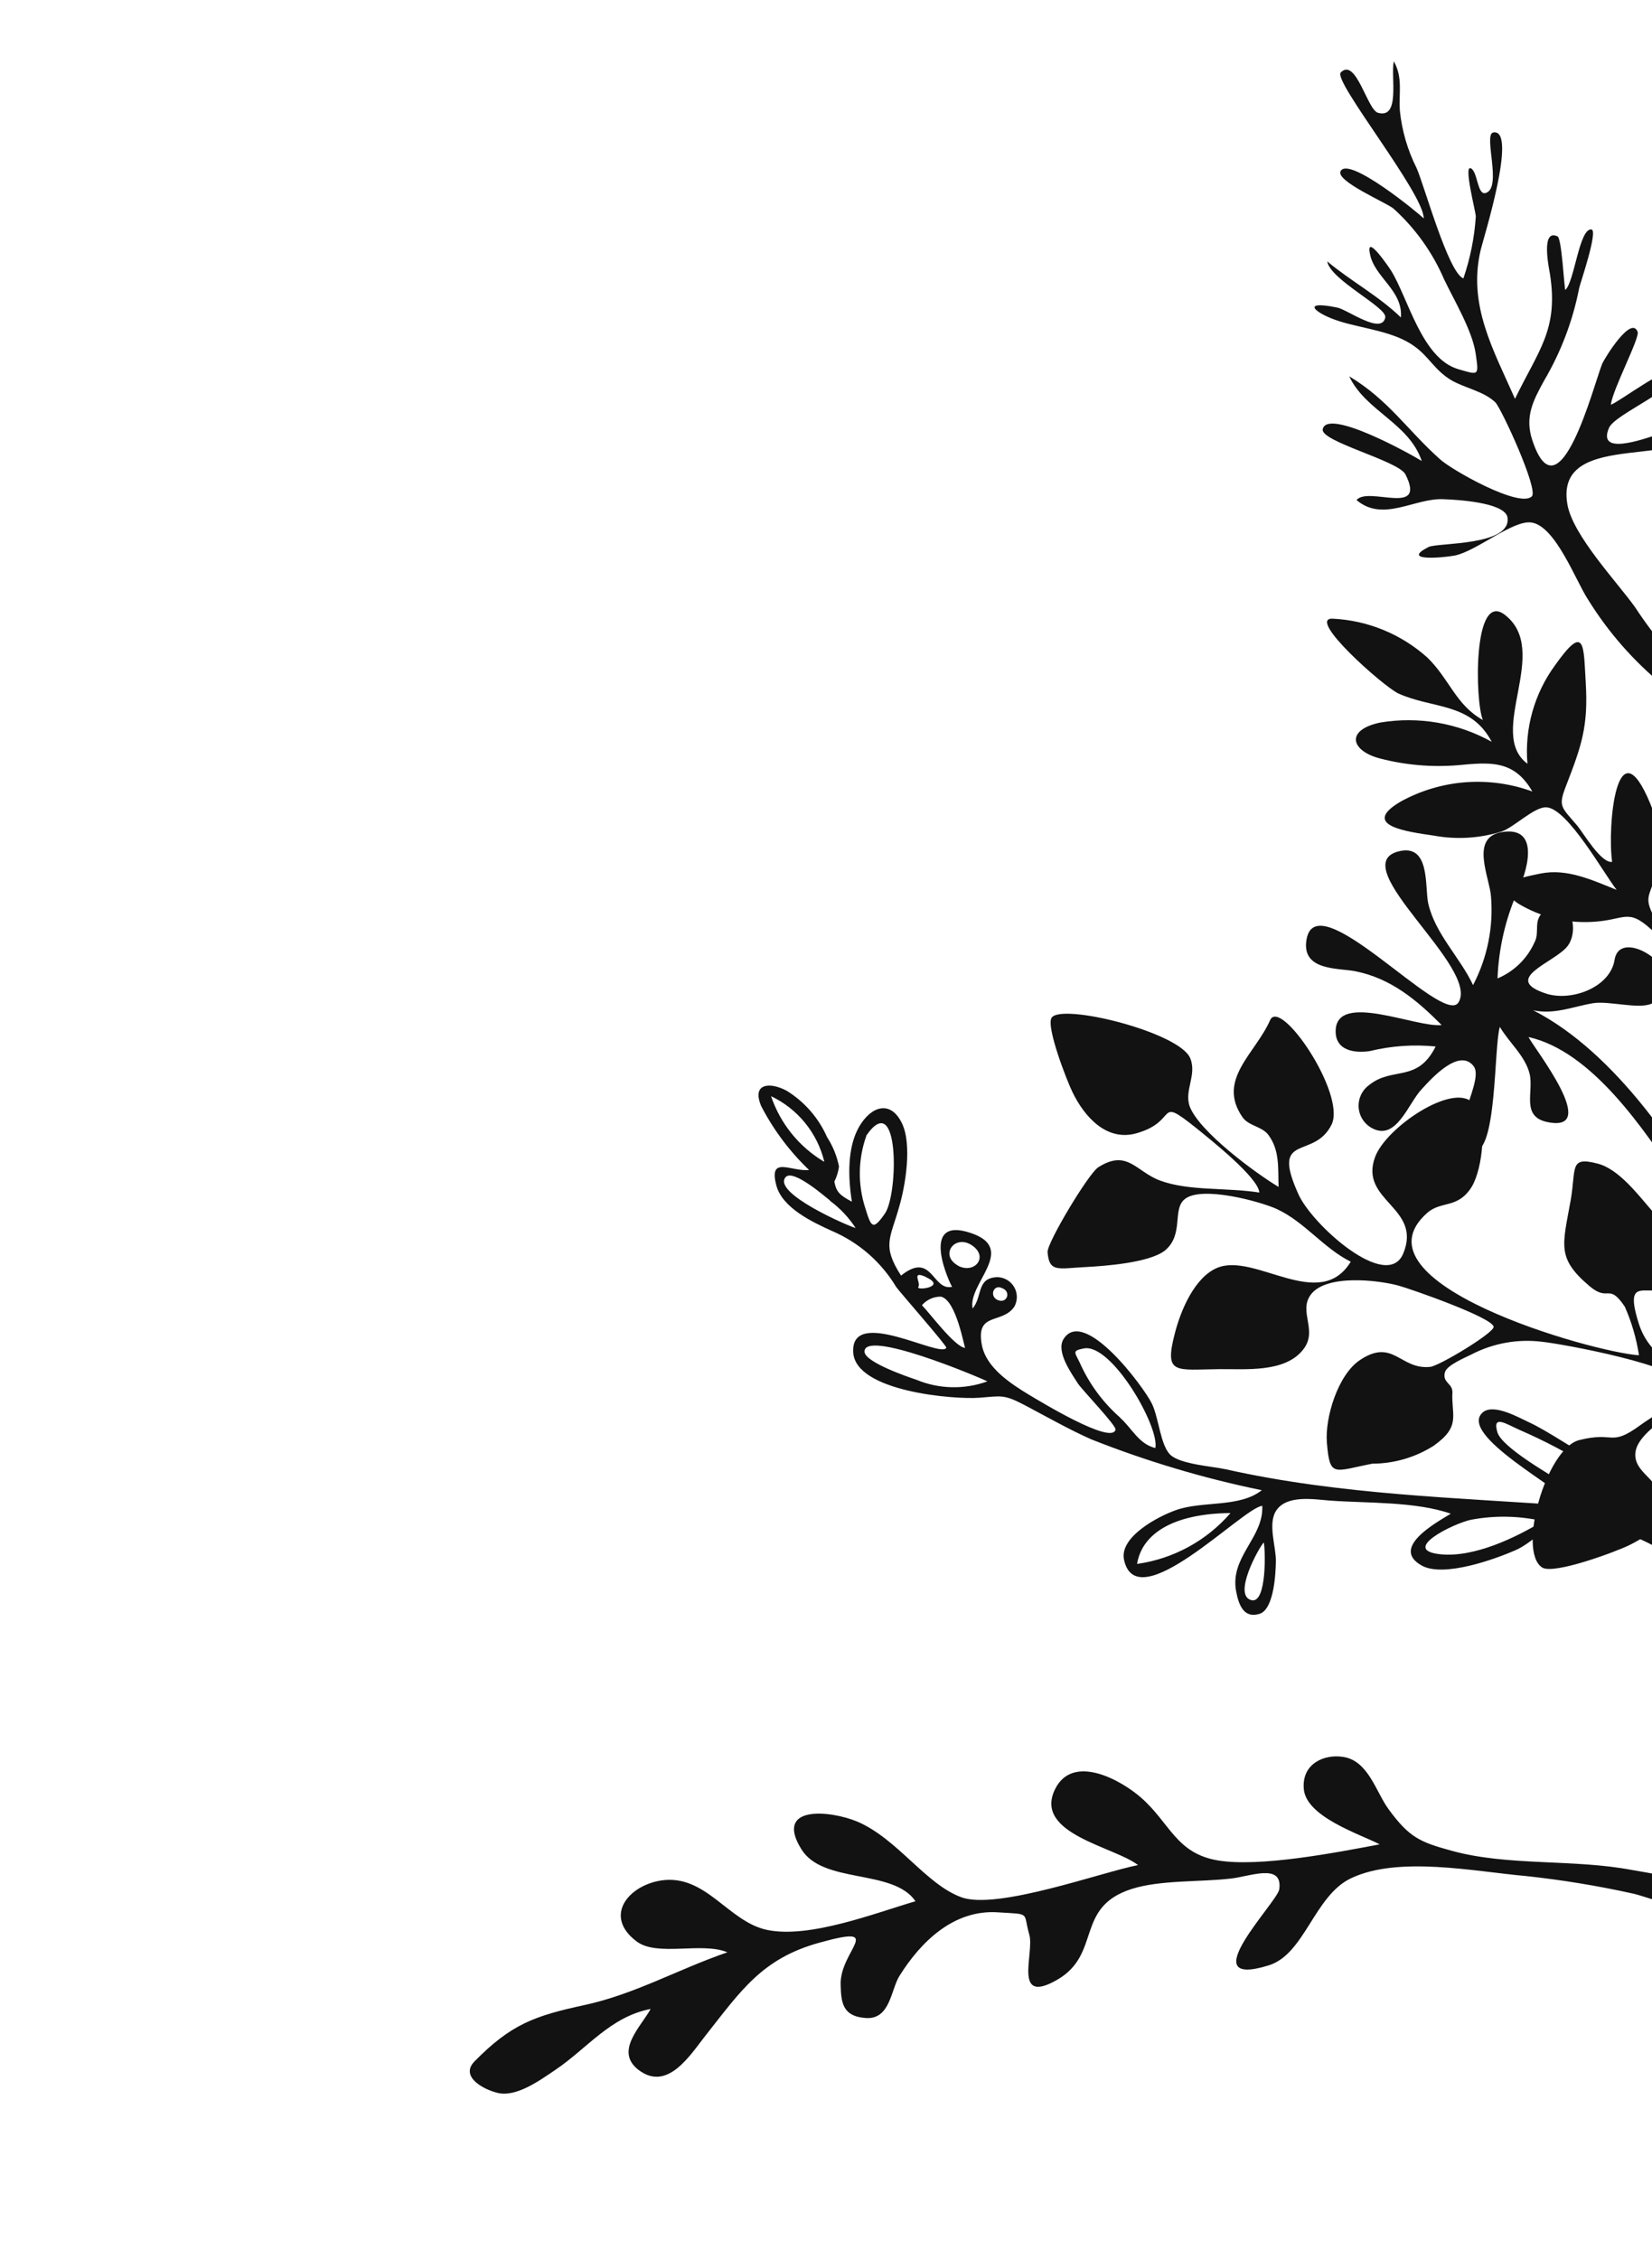 <svg width="378" height="517" viewBox="0 0 378 517" fill="none" xmlns="http://www.w3.org/2000/svg">
<path d="M369.437 219.662C368.44 225.86 359.875 229.125 354.084 227.477C343.057 224.018 355.798 220.302 358.693 216.487C361.588 212.673 359.218 204.086 353.389 208.489C350.643 210.525 352.406 213.248 351.128 215.623C349.465 219.362 346.433 222.324 342.655 223.901C342.911 217.095 344.447 210.397 347.183 204.158C349.118 200.256 352.963 188.822 343.548 190.433C336.266 191.689 340.877 200.857 341.16 205.147C341.745 212.161 340.322 219.197 337.058 225.434C334.065 219.064 328.413 213.771 326.804 206.764C325.952 203.041 327.412 192.703 319.739 194.907C307.859 198.372 338.679 221.49 333.71 229.414C330.134 235.129 300.47 200.861 298.875 215.544C298.144 222.198 306.357 221.505 310.153 222.267C318.277 223.902 324.156 228.829 329.871 234.572C324.013 235.212 306.047 226.968 305.622 235.703C305.406 240.572 310.186 241.047 313.473 240.522C318.387 239.331 323.466 238.978 328.497 239.478C324.279 247.917 318.617 243.961 313.246 248.331C312.454 248.912 311.822 249.684 311.408 250.574C310.994 251.464 310.812 252.444 310.878 253.423C310.943 254.402 311.255 255.349 311.785 256.176C312.314 257.002 313.043 257.682 313.906 258.151C319.55 261.244 322.242 252.383 325.378 249.165C327.58 246.754 333.989 239.645 337.249 244.068C339.836 247.785 329.262 262.483 337.097 263.469C342.587 264.204 341.787 239.473 343.185 234.994C345.261 238.56 349.038 241.664 350.007 245.787C350.975 249.91 347.971 255.525 354.081 256.78C366.402 259.294 351.09 239.998 349.741 237.32C364.317 240.579 376.17 258.548 383.919 270.005C387.122 275.146 390.244 280.242 393.065 285.561C393.632 295.408 403.324 306.198 406.492 315.687C410.396 326.776 413.69 338.071 416.36 349.521C417.042 352.659 419.344 376.585 421.379 375.891C426.891 373.95 420.715 354.492 419.62 349.705C414.329 326.141 405.94 303.382 394.671 282.022C385.036 263.872 369.753 240.896 350.827 231.197C355.637 232.23 359.899 230.353 364.514 229.575C368.148 228.982 374.958 231.034 377.901 229.675C389.498 224.324 370.805 210.953 369.437 219.662Z" fill="#121212"/>
<path d="M108.589 471.716C116.937 463.24 122.255 461.322 133.753 458.836C145.251 456.351 155.085 450.68 166.434 446.769C160.643 444.319 150.384 447.845 145.671 444.28C138.018 438.536 143.714 431.501 151.286 430.327C161.53 428.808 166.599 439.779 175.527 441.647C185.269 443.679 200.338 437.749 209.479 435.083C204.348 427.568 188.321 431.241 183.364 423.175C177.066 413.03 189.913 414.256 196.184 416.866C205.427 420.846 211.827 431.227 220.003 434.183C228.178 437.139 252.087 428.43 260.397 426.808C254.989 422.578 236.444 419.676 241.388 409.49C245.439 401.167 256.524 407.345 261.157 411.434C267.722 417.229 269.142 424.157 278.688 425.745C288.235 427.333 305.589 423.974 315.685 422.064C311.23 419.726 298.469 415.704 298.306 409.077C298.008 403.59 302.973 401.375 307.309 402.046C313.109 402.924 314.825 410.067 317.708 413.998C322.432 420.463 324.846 421.528 332.105 423.516C345.005 427.097 360.065 425.374 373.47 427.94C378.547 428.862 404.192 432.63 391.405 436.993C387.581 438.309 377.21 434.124 373.639 433.33C365.538 431.534 357.342 430.191 349.09 429.309C337.331 428.267 320.05 424.663 309.161 429.807C300.679 433.816 298.575 447.212 290.27 449.768C272.5 455.251 292.272 435.334 292.709 432.369C293.593 426.238 285.974 429.428 281.634 429.892C274.562 430.72 265.554 430.176 258.951 432.269C245.846 436.458 252.143 447.17 241.874 453.069C231.606 458.967 236.742 446.923 235.513 442.709C233.997 437.511 236.075 438.106 228.353 437.622C218.133 436.931 210.621 444.495 205.857 452.092C203.852 455.18 203.748 462.152 198.171 461.81C192.594 461.467 192.474 457.964 192.353 454.228C192.078 446.299 203.033 440.234 187.436 444.582C174.302 448.212 169.462 455.664 161.436 465.815C157.993 470.156 152.742 478.83 146.051 473.639C140.564 469.366 146.703 463.737 148.875 459.733C139.615 461.532 134.431 468.718 127.006 473.72C123.571 476.024 118.101 480.055 113.762 478.918C110.335 478.048 105.243 475.128 108.589 471.716Z" fill="#121212"/>
<path d="M304.955 141.581C312.97 141.971 320.606 145.106 326.58 150.46C331.648 155.356 333.084 161.312 339.303 164.771C337.502 160.657 336.961 134.984 344.341 140.708C355.032 148.97 340.001 167.738 349.502 174.78C348.81 166.736 351.063 158.715 355.842 152.205C362.748 142.448 362.323 147.745 362.834 156.14C363.442 166.242 361.885 170.634 358.384 179.699C356.472 184.595 357.163 184.56 360.921 188.971C362.308 190.636 366.343 197.602 368.874 197.231C367.748 189.249 369.866 165.136 377.628 183.965C379.906 189.433 380.218 195.522 378.512 201.195C377.47 204.837 376.394 205.384 377.958 208.799C380.464 211.994 383.393 214.834 386.665 217.24C391.447 221.386 397.936 226.802 404.262 228.228C405.536 228.774 406.927 228.987 408.306 228.848C409.685 228.708 411.006 228.221 412.145 227.431C415.329 224.266 411.216 223.33 412.044 220.786C413.901 215.705 417.967 220.026 417.784 224.552C417.439 231.728 409.147 233.412 403.414 231.846C399.106 230.7 395.451 226.526 391.2 226.264C386.949 226.002 377.43 232.182 372.928 227.621C368.425 223.06 382.911 223.608 384.422 221.232C385.933 218.855 380.302 214.891 377.869 212.73C372.32 207.674 371.873 210.607 364.23 210.967C358.318 211.287 352.447 209.825 347.377 206.771C341.172 202.44 346.489 201.09 352.52 199.898C358.551 198.707 364.122 201.32 369.907 203.638C366.861 199.721 358.716 185.075 353.879 184.75C351.117 184.554 346.461 189.316 343.573 190.292C338.573 191.85 333.269 192.172 328.117 191.229C322.287 190.359 311.037 189.001 320.471 183.446C325.038 180.927 330.093 179.416 335.294 179.016C340.495 178.616 345.721 179.337 350.619 181.129C346.405 173.78 340.821 174.441 333.439 175.125C327.523 175.593 321.571 175.073 315.826 173.587C309.114 171.873 307.715 167.075 315.795 165.353C324.559 163.884 333.561 165.436 341.324 169.755C336.538 160.672 327.783 162.257 319.965 158.697C316.566 157.118 298.727 141.295 304.955 141.581Z" fill="#121212"/>
<path d="M341.698 30.308C339.3 30.673 343.84 43.033 339.931 44.173C337.992 44.738 338.134 39.157 336.506 38.497C334.877 37.837 337.659 48.407 337.687 49.533C337.369 54.364 336.413 59.132 334.843 63.712C331.392 62.416 325.959 42.641 324.14 38.465C322.073 34.358 320.775 29.907 320.31 25.332C320.028 21.275 321.045 17.775 318.916 14.024C318.181 17.575 320.488 27.316 315.27 25.8C312.862 25.101 310.24 13.016 306.775 16.597C304.927 18.504 325.902 44.393 325.76 49.974C324.715 48.911 308.753 35.744 306.767 39.127C305.423 41.388 317.264 46.378 318.866 47.747C323.84 52.248 327.785 57.768 330.432 63.931C332.667 68.619 336.892 75.663 337.647 80.884C338.401 86.104 338.43 85.861 333.614 84.463C325.349 82 322.238 68.356 318.351 62.014C317.903 61.277 312.457 53.254 313.451 58.036C314.431 63.458 321.025 66.374 320.552 72.653C315.435 67.704 309.112 64.342 303.684 59.817C304.425 64.073 317.365 70.312 316.972 72.629C316.197 76.726 308.385 70.895 306 70.389C297.192 68.586 301.044 71.834 306.589 73.554C312.133 75.275 319.112 75.843 323.816 79.377C327.052 81.771 328.318 84.739 332.047 86.989C335.112 88.798 339.458 89.5 342.14 92.055C343.499 93.394 352.053 111.959 350.52 113.574C347.805 116.402 332.054 107.512 329.43 105.04C322.023 98.423 317.702 91.506 308.716 86.117C312.528 94.15 322.331 96.731 325.324 105.503C322.987 104.016 303.854 93.376 302.677 98.158C301.789 100.953 319.77 105.354 321.557 108.504C326.577 118.388 313.055 111.184 310.395 114.43C316.486 119.628 323.757 113.87 330.377 114.242C333.214 114.349 343.935 114.927 344.895 118.218C346.27 124.993 328.954 124.135 326.886 125.173C320.513 128.399 329.568 127.728 332.868 127.133C337.939 126.087 346.207 118.937 350.433 119.573C355.951 120.401 360.593 132.997 363.345 137.167C367.996 144.701 373.878 151.402 380.748 156.989C384.218 159.615 397.483 167.194 391.401 157.22C389.837 154.606 383.796 151.295 381.603 148.93C378.897 145.76 376.395 142.421 374.112 138.933C370 133.191 359.868 122.496 358.646 115.443C355.489 97.407 388.526 108.43 390.325 96.392C391.099 91.26 382.194 98.396 380.352 99.067C375.222 100.83 365.456 104.212 368.161 97.916C369.597 94.594 384.658 88.867 382.709 85.163C381.78 83.465 370.156 92.161 368.587 92.619C368.952 89.175 375.247 77.327 374.712 75.948C373.278 72.061 367.244 81.83 366.612 83.216C364.674 88.02 356.75 119.133 350.633 100.792C348.829 95.411 350.787 91.703 353.317 87.094C357.184 80.524 359.901 73.343 361.351 65.861C361.687 64.494 365.728 52.702 364.133 52.5C361.322 52.252 360.278 64.471 358.156 66.358C357.869 65.374 357.349 54.545 356.382 54.093C352.506 52.253 354.422 61.34 354.645 62.677C356.663 75.438 352.02 80.129 346.654 91.273C341.716 80.064 335.826 69.833 338.794 57.22C339.306 54.968 347.374 29.387 341.698 30.308Z" fill="#121212"/>
<path d="M174.198 253.173C177.012 258.598 180.704 263.52 185.125 267.741C181.081 268.186 175.86 264.369 177.609 271.168C178.919 276.46 186.087 279.742 190.325 281.677C196.467 284.29 201.622 288.78 205.053 294.503C205.705 295.481 216.701 307.993 216.523 308.412C215.409 311.006 194.613 298.782 195.229 309.483C195.748 318.476 218.422 320.307 224.07 319.861C229.26 319.449 229.711 319.051 234.604 321.629C239.497 324.207 244.47 327.061 249.688 329.378C262.331 334.392 275.391 338.289 288.717 341.024C283.591 345.088 275.083 343.398 269.013 345.602C265.075 346.984 256.09 351.674 257.188 356.927C260.096 370.563 284.396 344.987 288.824 344.597C289.184 351.901 281.338 356.258 282.851 364.194C283.399 367.105 284.536 370.545 288.338 369.269C291.581 368.022 291.898 359.72 291.939 357.339C292.027 353.976 289.959 348.604 292.083 345.582C294.561 342.056 300.578 343.105 304.371 343.4C312.899 344.017 323.893 343.581 331.962 346.4C328.617 348.444 317.926 354.265 325.42 358.321C330.441 360.995 342.075 356.801 346.666 354.794C350.471 353.184 354.209 348.823 357.99 347.82C361.283 346.86 365.997 348.823 369.094 349.822C377.795 352.614 385.698 357.45 392.142 363.926C398.761 370.706 401.401 378.614 405.72 386.666C407.112 389.263 408.148 391.898 408.752 388.017C409.238 384.872 404.961 378.109 403.569 375.512C399.002 367.065 392.214 360.968 385.528 354.074C378.077 346.501 372.482 337.854 362.87 332.948C361.308 332.402 353.914 327.316 349.875 325.49C347.681 324.495 341.925 321.134 339.342 323.155C333.253 328.269 357.606 340.891 360.1 344.635C333.493 342.717 306.733 342.11 280.58 336.255C277.644 335.576 270.063 335.117 267.783 332.911C265.504 330.706 265.153 324.467 263.573 321.223C261.778 317.475 248.087 299.04 243.383 306.386C241.518 309.266 245.191 314.302 246.625 316.587C247.535 317.991 255.448 326.229 255.251 327.155C254.424 330.733 237.928 320.659 235.299 319.089C231.235 316.604 225.68 313.017 224.671 307.838C223.172 300.065 229.314 303.147 232.11 298.994C232.486 298.305 232.678 297.531 232.667 296.747C232.656 295.963 232.442 295.195 232.046 294.518C231.65 293.841 231.086 293.277 230.408 292.883C229.73 292.488 228.962 292.275 228.177 292.264C223.392 292.458 224.889 296.561 222.557 299.444C221.311 293.799 232.938 285.803 222.161 282.171C209.822 277.993 217.673 294.493 217.867 294.47C213.302 295.535 213.345 286.177 206.166 291.909C201.753 285.019 203.699 283.45 205.731 276.216C207.163 271.393 208.729 261.992 206.4 257.098C203.817 251.677 199.35 253.079 196.593 257.822C193.835 262.564 194.038 269.447 194.922 274.996C192.039 273.468 191.348 272.701 190.908 270.393C191.458 269.313 191.818 268.147 191.973 266.945C191.499 264.555 190.573 262.276 189.247 260.231C187.307 255.823 184.069 252.111 179.965 249.588C176.207 247.581 171.906 247.834 174.198 253.173ZM260.174 357.892C261.386 350.596 269.065 346.354 281.558 346.249C276.076 352.591 268.477 356.729 260.174 357.892ZM289.163 352.975C289.531 354.236 289.943 367.099 286.336 366.182C281.975 365.084 288.064 354.13 289.163 352.975ZM357.544 339.307C354.703 337.465 343.63 331.216 342.616 327.741C341.414 323.619 344.645 325.881 347.748 327.245C358.425 331.907 372.695 339.727 378.569 350.363C371.032 347.783 363.94 344.053 357.544 339.307ZM336.637 347.774C342.066 346.756 347.646 346.867 353.029 348.099C346.735 351.937 337.352 356.409 329.73 355.695C320.077 354.773 332.63 348.575 336.699 347.756L336.637 347.774ZM256.368 324.459C252.626 321.192 249.596 317.191 247.463 312.705C246.094 309.5 244.93 309.172 247.996 308.578C254.313 307.337 265.322 326.42 264.362 331.372C260.561 330.478 258.89 326.694 256.298 324.446L256.368 324.459ZM225.948 316.11C220.67 318.028 214.865 317.899 209.679 315.748C207.566 315.029 198.183 311.825 197.818 309.429C197.348 303.925 223.996 315.144 225.877 316.097L225.948 316.11ZM229.389 294.815C231.406 295.661 230.42 298.352 228.342 297.523C226.263 296.694 227.34 293.743 229.318 294.802L229.389 294.815ZM219.189 289.613C214.878 287.199 218.503 282.337 222.418 284.999C226.334 287.662 222.903 291.7 219.118 289.6L219.189 289.613ZM215.285 296.725C218.838 297.458 220.659 308.508 220.843 308.454C218.486 308.273 212.698 300.45 210.949 298.69C211.485 298.067 212.151 297.568 212.9 297.228C213.649 296.889 214.463 296.717 215.285 296.725ZM211.844 292.255C216.881 294.524 209.43 295.429 210.126 294.492C210.821 293.555 208.295 290.62 211.906 292.237L211.844 292.255ZM198.176 259.93C205.836 248.752 205.6 273.25 202.467 277.735C199.709 281.677 199.344 280.882 197.964 276.379C196.24 271.01 196.336 265.222 198.237 259.912L198.176 259.93ZM189.879 274.765C192.205 276.48 194.203 278.599 195.778 281.021C193.93 280.525 176.747 273.021 179.735 269.413C181.398 267.326 188.994 274.022 189.94 274.747L189.879 274.765ZM188.546 265.842C182.849 262.448 178.552 257.133 176.427 250.854C179.444 252.285 182.104 254.372 184.211 256.962C186.318 259.552 187.82 262.58 188.607 265.824L188.546 265.842Z" fill="#121212"/>
<path d="M290.612 233.472C287.235 241.132 278.376 247.053 284.287 255.642C285.72 257.694 288.631 257.712 290.161 259.636C292.866 263.186 292.412 267.356 292.554 271.62C287.169 268.385 274.401 258.959 272.217 253.188C270.916 249.529 273.901 246.022 272.353 242.202C270.005 236.212 242.649 229.438 240.598 232.94C239.38 235.064 244.033 247.123 245.369 249.871C248.076 255.489 253.198 261.372 260.175 259.303C269.839 256.485 264.339 250.68 273.604 258.057C276.93 260.758 287.91 269.437 288.153 272.904C280.731 271.731 272.135 272.602 265.522 270.193C259.918 268.156 258.001 262.841 251.273 267.139C249.057 268.587 239.589 284.33 239.698 286.535C240.066 291.233 242.091 290.276 248.18 289.968C252.652 289.732 262.865 289.023 266.544 286.181C270.977 282.485 268.141 276.771 271.092 274.408C274.946 271.249 288.529 274.997 292.198 276.697C298.537 279.654 302.853 285.638 309.066 288.732C301.985 300.409 287.155 286.545 278.517 290.132C273.31 292.318 270.149 299.915 268.825 305.107C266.317 314.716 268.974 313.407 279.001 313.32C284.756 313.243 293.921 314.208 298.12 308.912C301.686 304.534 297.039 300.283 299.889 296.314C303.369 291.528 315.297 292.922 319.976 294.194C322.767 294.948 341.548 301.519 341.762 303.626C341.923 304.981 329.317 312.596 327.239 312.801C320.365 313.505 318.78 306.124 311.158 311.25C306.099 314.628 303.135 324.504 303.609 330.139C304.273 338.256 305.176 336.657 313.996 334.953C318.967 334.938 323.832 333.519 328.031 330.86C334.37 326.374 332.059 323.944 332.33 318.692C332.433 316.526 329.98 316.474 330.61 314.054C331.029 312.397 335.357 310.634 336.723 309.935C341.694 307.363 347.329 306.36 352.882 307.058C357.288 307.509 385.145 312.567 385.539 317.125C386.011 319.657 377.081 324.765 375.397 326.09C368.321 331.257 369.552 327.461 361.315 329.563C353.743 331.538 347.112 355.065 352.887 358.72C355.582 360.404 370.033 354.988 372.887 353.555C377.894 351.027 381.394 348.371 379.936 342.455C378.953 338.169 373.692 336.733 374.215 332.342C374.738 327.951 382.731 323.184 386.308 321.707C398.443 316.599 411.7 328.619 422.239 323.876C408.936 317.31 380.238 319.672 374.965 302.854C370.795 289.586 379.334 299.511 383.858 292.351C387.443 286.666 381.158 280.689 377.999 277.072C374.84 273.454 370.392 267.476 365.497 266.267C358.997 264.591 360.69 267.302 359.382 274.725C357.525 285.079 356.149 287.916 363.735 294.348C368.158 298.064 368.011 293.435 371.774 299.012C373.345 302.563 374.436 306.308 375.022 310.146C364.114 309.389 308.488 293.506 326.577 277.551C329.82 274.702 333.609 276.701 336.779 271.538C339.206 267.493 340.617 256.302 337.012 252.414C332.569 247.602 317.128 257.979 314.637 264.78C310.903 274.879 325.491 276.232 321.078 286.864C317.382 295.718 300.05 280.147 297.049 273.179C290.624 258.934 300.717 265.602 304.728 257.256C307.932 250.148 292.935 228.156 290.612 233.472Z" fill="#121212"/>
</svg>

